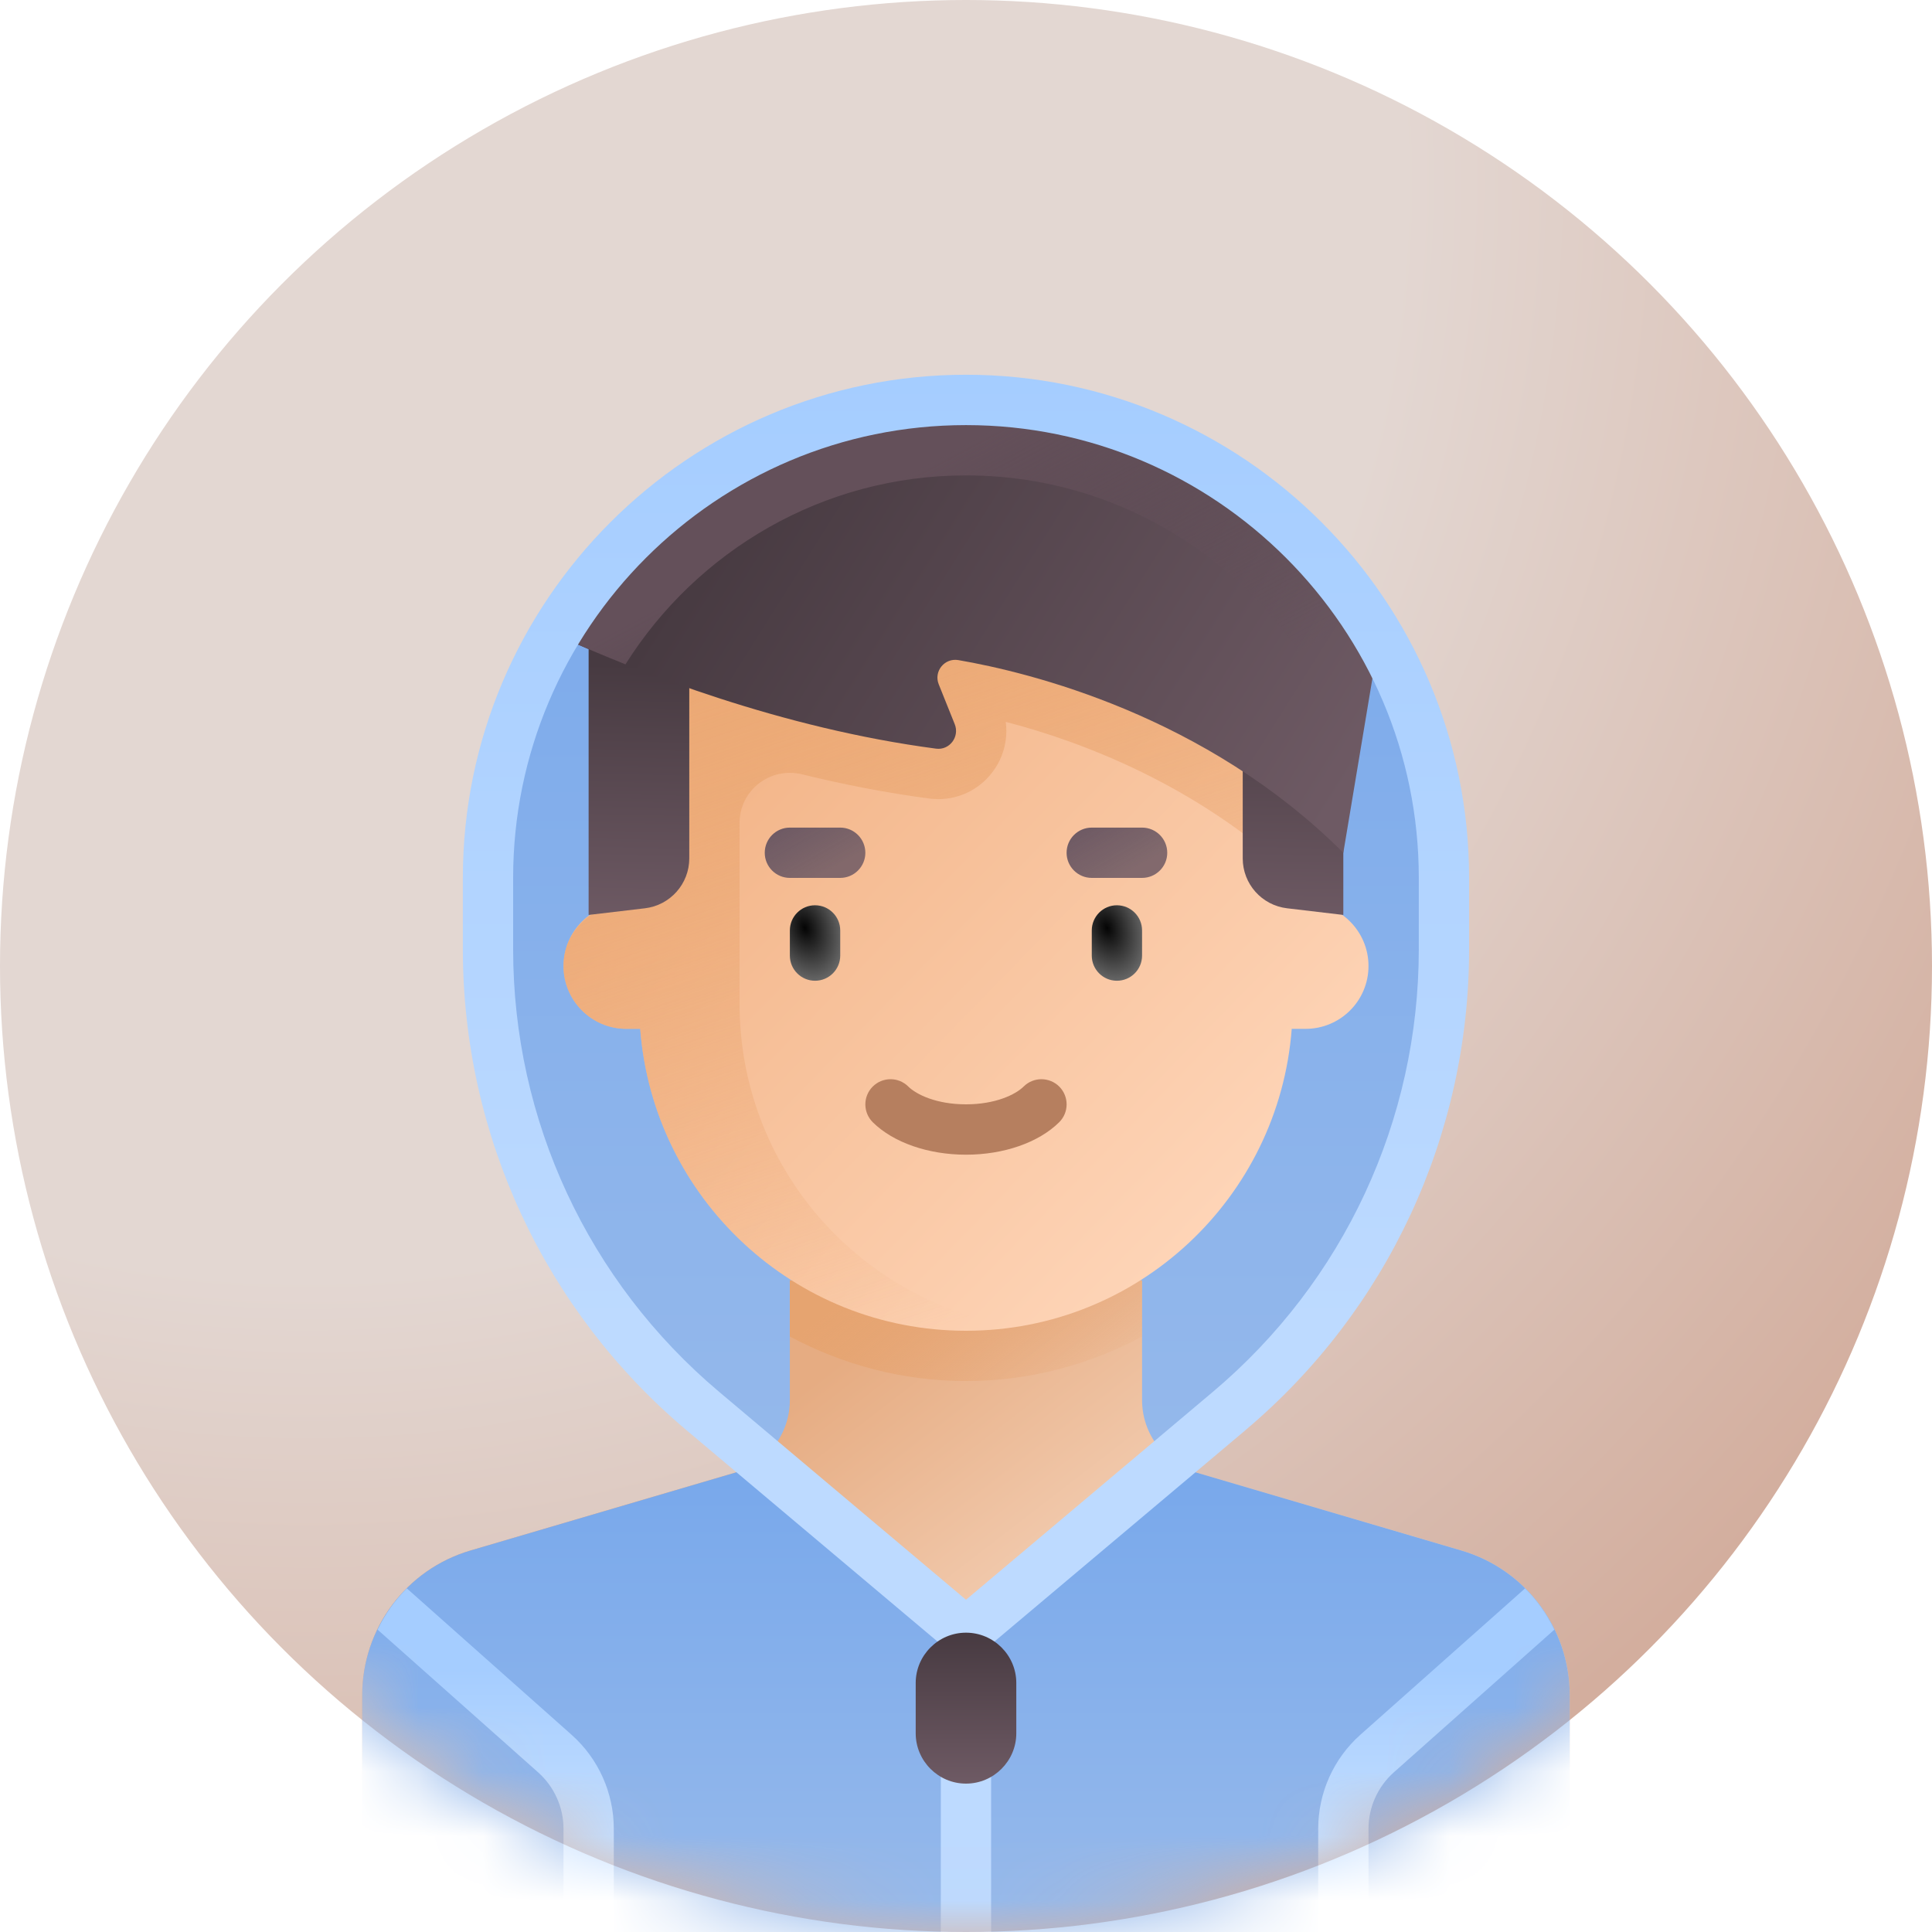 <svg width="30" height="30" viewBox="0 0 30 30" fill="none" xmlns="http://www.w3.org/2000/svg">
<circle cx="15" cy="15" r="15" fill="url(#paint0_radial_7623_4827)"/>
<mask id="mask0_7623_4827" style="mask-type:alpha" maskUnits="userSpaceOnUse" x="0" y="0" width="30" height="30">
<circle cx="15" cy="15" r="15" fill="#C4C4C4"/>
</mask>
<g mask="url(#mask0_7623_4827)">
<path d="M19.086 21.911L15 25.352L10.914 21.911C8.799 20.13 7.578 17.505 7.578 14.74V13.633C7.578 9.533 10.901 6.21 15 6.21C19.099 6.21 22.422 9.533 22.422 13.633V14.74C22.422 17.505 21.201 20.13 19.086 21.911Z" fill="url(#paint1_linear_7623_4827)"/>
<path d="M22.692 24.075L18.575 22.864C18.077 22.718 17.734 22.26 17.734 21.74V19.882H12.265V21.74C12.265 22.26 11.923 22.718 11.424 22.864L7.307 24.075C6.309 24.369 5.624 25.284 5.624 26.324V29.258C5.624 29.905 6.149 30.43 6.796 30.43H23.203C23.85 30.43 24.375 29.905 24.375 29.258V26.324C24.375 25.284 23.69 24.369 22.692 24.075Z" fill="url(#paint2_linear_7623_4827)"/>
<path d="M22.692 24.076L18.575 22.865C18.506 22.844 18.44 22.816 18.377 22.784L14.999 25.352L11.622 22.784C11.559 22.816 11.494 22.844 11.424 22.865L7.307 24.076C6.309 24.369 5.624 25.284 5.624 26.324V29.258C5.624 29.905 6.149 30.43 6.796 30.43H23.203C23.85 30.43 24.375 29.905 24.375 29.258V26.324C24.375 25.284 23.69 24.369 22.692 24.076Z" fill="url(#paint3_linear_7623_4827)"/>
<path d="M12.265 20.754C13.086 21.192 14.017 21.445 15 21.445C15.983 21.445 16.914 21.192 17.734 20.754V19.882H12.265V20.754Z" fill="url(#paint4_linear_7623_4827)"/>
<path d="M20.273 14.023H20.078V9.726H9.922V14.023H9.726C9.187 14.023 8.75 14.461 8.75 15C8.75 15.539 9.187 15.976 9.726 15.976H9.941C10.141 18.598 12.327 20.664 15 20.664C17.673 20.664 19.858 18.598 20.058 15.976H20.273C20.813 15.976 21.25 15.539 21.25 15C21.25 14.461 20.813 14.023 20.273 14.023Z" fill="url(#paint5_linear_7623_4827)"/>
<path d="M20.078 9.726H9.922V14.023H9.782C9.271 14.023 8.806 14.391 8.755 14.899C8.696 15.484 9.154 15.976 9.726 15.976H9.941C10.141 18.598 12.327 20.664 15 20.664C15.267 20.664 15.528 20.638 15.784 20.598C13.35 20.223 11.484 18.125 11.484 15.586V12.78C11.484 12.27 11.961 11.902 12.456 12.024C13.089 12.18 13.752 12.31 14.433 12.4C14.48 12.406 14.526 12.409 14.571 12.409C14.921 12.409 15.247 12.235 15.444 11.943C15.592 11.725 15.651 11.464 15.617 11.209C16.799 11.516 18.576 12.189 20.078 13.586V9.726H20.078Z" fill="url(#paint6_linear_7623_4827)"/>
<path d="M12.656 15.229C12.44 15.229 12.265 15.054 12.265 14.839V14.448C12.265 14.232 12.44 14.057 12.656 14.057C12.872 14.057 13.047 14.232 13.047 14.448V14.839C13.047 15.054 12.872 15.229 12.656 15.229Z" fill="url(#paint7_radial_7623_4827)"/>
<path d="M17.343 15.229C17.128 15.229 16.953 15.054 16.953 14.839V14.448C16.953 14.232 17.128 14.057 17.343 14.057C17.559 14.057 17.734 14.232 17.734 14.448V14.839C17.734 15.054 17.559 15.229 17.343 15.229Z" fill="url(#paint8_radial_7623_4827)"/>
<path d="M13.047 13.632H12.265C12.049 13.632 11.875 13.457 11.875 13.242C11.875 13.026 12.049 12.851 12.265 12.851H13.047C13.262 12.851 13.437 13.026 13.437 13.242C13.437 13.457 13.262 13.632 13.047 13.632Z" fill="url(#paint9_linear_7623_4827)"/>
<path d="M17.734 13.632H16.953C16.737 13.632 16.562 13.457 16.562 13.242C16.562 13.026 16.737 12.851 16.953 12.851H17.734C17.95 12.851 18.125 13.026 18.125 13.242C18.125 13.457 17.95 13.632 17.734 13.632Z" fill="url(#paint10_linear_7623_4827)"/>
<path d="M15 17.93C14.414 17.93 13.873 17.742 13.553 17.427C13.4 17.275 13.398 17.028 13.55 16.874C13.701 16.721 13.949 16.719 14.102 16.87C14.232 16.999 14.545 17.148 15 17.148C15.454 17.148 15.767 16.999 15.897 16.87C16.05 16.719 16.298 16.721 16.45 16.874C16.601 17.028 16.6 17.275 16.446 17.427C16.127 17.742 15.586 17.93 15 17.93Z" fill="#B67F5F"/>
<path d="M9.14 14.207L10.013 14.104C10.406 14.058 10.703 13.725 10.703 13.329V9.726H9.14V14.207V14.207Z" fill="url(#paint11_linear_7623_4827)"/>
<path d="M20.859 14.207L19.987 14.104C19.593 14.058 19.297 13.725 19.297 13.329V9.726H20.859V14.207V14.207Z" fill="url(#paint12_linear_7623_4827)"/>
<path d="M21.415 9.911C20.129 7.701 17.741 6.21 15 6.21C12.321 6.21 9.981 7.634 8.676 9.761V9.876C9.935 10.447 12.136 11.309 14.535 11.625C14.744 11.653 14.904 11.441 14.825 11.245L14.577 10.627C14.495 10.425 14.667 10.213 14.882 10.25C15.978 10.439 18.722 11.105 20.859 13.242L21.415 9.911Z" fill="url(#paint13_linear_7623_4827)"/>
<path d="M15 6.21C12.321 6.21 9.981 7.634 8.676 9.761V9.876C8.971 10.01 9.323 10.16 9.712 10.316C10.819 8.557 12.773 7.382 15 7.382C17.915 7.382 20.363 9.391 21.051 12.095L21.415 9.911C20.129 7.701 17.741 6.21 15 6.21Z" fill="url(#paint14_linear_7623_4827)"/>
<path d="M15 5.819C10.692 5.819 7.187 9.324 7.187 13.632V14.739C7.187 17.627 8.454 20.349 10.662 22.21L14.609 25.533V30.43H15.39V25.533L19.337 22.21V22.209C21.546 20.349 22.812 17.627 22.812 14.739V13.632C22.812 9.324 19.308 5.819 15 5.819ZM22.031 14.739C22.031 17.396 20.866 19.9 18.834 21.612L15 24.841L11.166 21.612C9.134 19.9 7.968 17.396 7.968 14.739V13.632C7.968 9.755 11.123 6.601 15 6.601C18.877 6.601 22.031 9.755 22.031 13.632V14.739Z" fill="url(#paint15_linear_7623_4827)"/>
<path d="M15 25.352C14.57 25.352 14.219 25.704 14.219 26.133V26.915C14.219 27.344 14.57 27.696 15 27.696C15.43 27.696 15.781 27.344 15.781 26.915V26.133C15.781 25.704 15.43 25.352 15 25.352Z" fill="url(#paint16_linear_7623_4827)"/>
<path d="M8.875 26.937L6.317 24.664C6.13 24.85 5.978 25.067 5.863 25.305L8.356 27.521C8.606 27.744 8.75 28.063 8.75 28.397V30.43H9.531V28.397C9.531 27.84 9.292 27.308 8.875 26.937Z" fill="url(#paint17_linear_7623_4827)"/>
<path d="M21.124 26.937L23.682 24.664C23.869 24.85 24.021 25.067 24.136 25.305L21.643 27.521C21.393 27.744 21.25 28.063 21.25 28.397V30.43H20.469V28.397C20.469 27.84 20.707 27.308 21.124 26.937Z" fill="url(#paint18_linear_7623_4827)"/>
</g>
<defs>
<radialGradient id="paint0_radial_7623_4827" cx="0" cy="0" r="1" gradientUnits="userSpaceOnUse" gradientTransform="translate(4.688 3.125) rotate(50.421) scale(30.409)">
<stop offset="0.553" stop-color="#E3D7D2"/>
<stop offset="1" stop-color="#D3AE9E"/>
</radialGradient>
<linearGradient id="paint1_linear_7623_4827" x1="15" y1="6.21" x2="15" y2="25.352" gradientUnits="userSpaceOnUse">
<stop stop-color="#78A8EB"/>
<stop offset="1" stop-color="#99BBEB"/>
</linearGradient>
<linearGradient id="paint2_linear_7623_4827" x1="12.5" y1="21.562" x2="15.342" y2="25.245" gradientUnits="userSpaceOnUse">
<stop stop-color="#E6AC82"/>
<stop offset="1" stop-color="#F2CBAF"/>
</linearGradient>
<linearGradient id="paint3_linear_7623_4827" x1="15" y1="22.784" x2="15" y2="30.43" gradientUnits="userSpaceOnUse">
<stop stop-color="#78A8EB"/>
<stop offset="1" stop-color="#99BBEB"/>
</linearGradient>
<linearGradient id="paint4_linear_7623_4827" x1="12.499" y1="20.664" x2="14.751" y2="23.62" gradientUnits="userSpaceOnUse">
<stop stop-color="#E6A470"/>
<stop offset="1" stop-color="#E6A370" stop-opacity="0"/>
</linearGradient>
<linearGradient id="paint5_linear_7623_4827" x1="11.562" y1="11.833" x2="19.014" y2="19.104" gradientUnits="userSpaceOnUse">
<stop stop-color="#F3B68A"/>
<stop offset="1" stop-color="#FED5B8"/>
</linearGradient>
<linearGradient id="paint6_linear_7623_4827" x1="10.444" y1="9.888" x2="14.108" y2="20.767" gradientUnits="userSpaceOnUse">
<stop stop-color="#EBA873"/>
<stop offset="1" stop-color="#EBA773" stop-opacity="0"/>
</linearGradient>
<radialGradient id="paint7_radial_7623_4827" cx="0" cy="0" r="1" gradientUnits="userSpaceOnUse" gradientTransform="translate(12.5 14.408) rotate(71.565) scale(0.988 0.659)">
<stop stop-color="#040404"/>
<stop offset="1" stop-color="#767676"/>
</radialGradient>
<radialGradient id="paint8_radial_7623_4827" cx="0" cy="0" r="1" gradientUnits="userSpaceOnUse" gradientTransform="translate(17.188 14.408) rotate(71.565) scale(0.988 0.659)">
<stop stop-color="#040404"/>
<stop offset="1" stop-color="#767676"/>
</radialGradient>
<linearGradient id="paint9_linear_7623_4827" x1="12.188" y1="12.812" x2="12.656" y2="13.632" gradientUnits="userSpaceOnUse">
<stop stop-color="#6E5A64"/>
<stop offset="1" stop-color="#6E5A64" stop-opacity="0.86"/>
</linearGradient>
<linearGradient id="paint10_linear_7623_4827" x1="16.875" y1="12.812" x2="17.344" y2="13.632" gradientUnits="userSpaceOnUse">
<stop stop-color="#6E5A64"/>
<stop offset="1" stop-color="#6E5A64" stop-opacity="0.86"/>
</linearGradient>
<linearGradient id="paint11_linear_7623_4827" x1="9.687" y1="10.313" x2="9.598" y2="14.357" gradientUnits="userSpaceOnUse">
<stop stop-color="#473A41"/>
<stop offset="1" stop-color="#6E5A64"/>
</linearGradient>
<linearGradient id="paint12_linear_7623_4827" x1="19.844" y1="10.313" x2="19.755" y2="14.357" gradientUnits="userSpaceOnUse">
<stop stop-color="#473A41"/>
<stop offset="1" stop-color="#6E5A64"/>
</linearGradient>
<linearGradient id="paint13_linear_7623_4827" x1="10.938" y1="8.437" x2="19.79" y2="14.01" gradientUnits="userSpaceOnUse">
<stop stop-color="#473A41"/>
<stop offset="1" stop-color="#6E5A64"/>
</linearGradient>
<linearGradient id="paint14_linear_7623_4827" x1="15" y1="6.875" x2="17.5" y2="11.562" gradientUnits="userSpaceOnUse">
<stop stop-color="#64505A"/>
<stop offset="1" stop-color="#64505A" stop-opacity="0"/>
</linearGradient>
<linearGradient id="paint15_linear_7623_4827" x1="15" y1="5.819" x2="15" y2="30.43" gradientUnits="userSpaceOnUse">
<stop stop-color="#A5CDFF"/>
<stop offset="0.601" stop-color="#BDDAFF"/>
</linearGradient>
<linearGradient id="paint16_linear_7623_4827" x1="15" y1="25.352" x2="15" y2="27.696" gradientUnits="userSpaceOnUse">
<stop stop-color="#473A41"/>
<stop offset="1" stop-color="#6E5A64"/>
</linearGradient>
<linearGradient id="paint17_linear_7623_4827" x1="7.697" y1="24.664" x2="7.697" y2="30.43" gradientUnits="userSpaceOnUse">
<stop offset="0.219" stop-color="#A5CDFF"/>
<stop offset="1" stop-color="#D9EAFF"/>
</linearGradient>
<linearGradient id="paint18_linear_7623_4827" x1="22.302" y1="24.664" x2="22.302" y2="30.43" gradientUnits="userSpaceOnUse">
<stop offset="0.219" stop-color="#A5CDFF"/>
<stop offset="1" stop-color="#D9EAFF"/>
</linearGradient>
</defs>
</svg>
